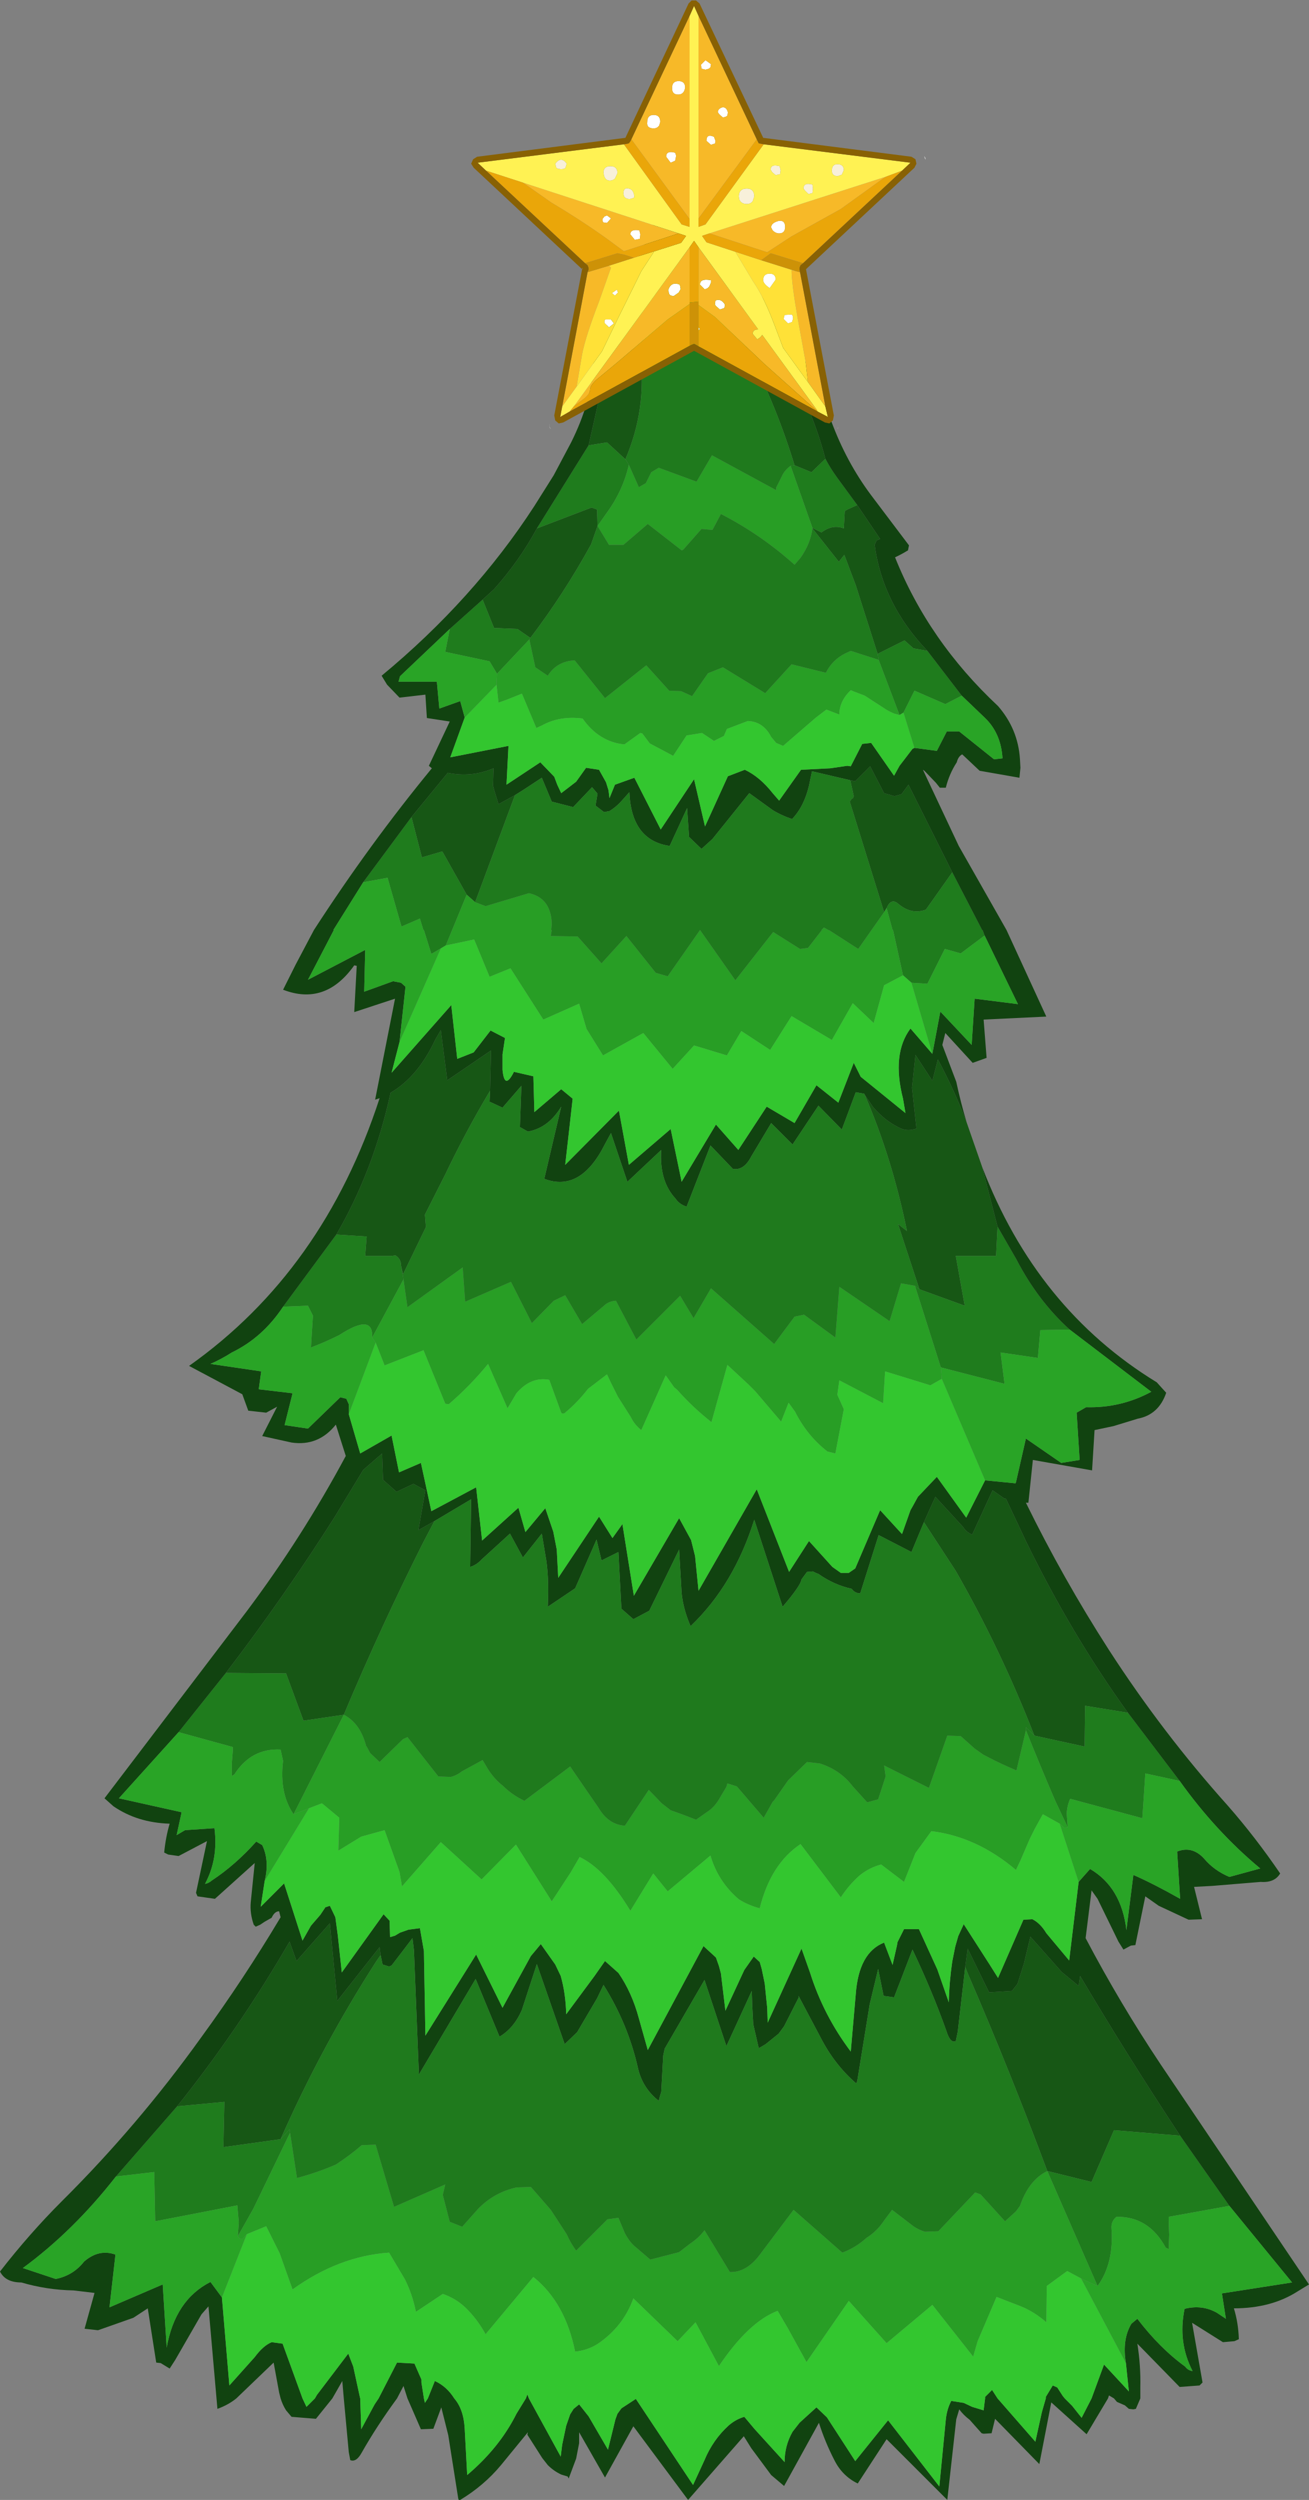 <?xml version="1.0" encoding="UTF-8" standalone="no"?>
<svg xmlns:ffdec="https://www.free-decompiler.com/flash" xmlns:xlink="http://www.w3.org/1999/xlink" ffdec:objectType="shape" height="251.2px" width="131.55px" xmlns="http://www.w3.org/2000/svg">
  <rect width="100%" height="100%" fill="#808080" stroke="none"/>
  <g transform="matrix(1.0, 0.0, 0.0, 1.0, -2.2, 248.15)">
    <path d="M68.3 -223.5 L68.7 -224.5 68.9 -224.35 73.35 -221.5 73.85 -220.25 72.7 -219.9 72.35 -219.95 70.35 -222.0 68.3 -223.5 M79.0 -214.7 L80.45 -212.6 Q83.6 -207.95 85.15 -202.05 L83.75 -200.7 82.05 -201.4 Q80.3 -207.15 77.55 -212.55 L75.95 -215.65 77.05 -215.85 79.0 -214.7 M88.35 -197.4 L90.65 -194.0 90.55 -193.95 90.3 -193.85 90.1 -193.4 Q90.9 -187.45 95.4 -182.75 L94.0 -183.0 93.1 -183.8 90.4 -182.45 88.2 -189.35 87.05 -192.4 86.5 -191.7 83.85 -195.05 83.85 -195.1 84.75 -194.65 Q85.9 -195.5 87.0 -195.05 L87.1 -196.8 87.35 -196.95 88.35 -197.4 M50.7 -187.9 L51.85 -188.95 Q54.4 -191.8 56.15 -195.05 L61.65 -197.15 62.2 -196.95 62.25 -195.3 61.6 -193.45 Q58.85 -188.45 55.5 -184.05 L54.2 -184.95 51.85 -185.05 50.7 -187.9 M61.35 -203.4 L63.45 -212.7 63.95 -213.85 66.35 -213.05 66.55 -212.35 Q67.2 -207.05 65.05 -202.0 L63.2 -203.7 61.35 -203.4 M65.9 -218.15 L66.45 -219.4 67.15 -218.7 66.65 -218.65 65.9 -218.15 M100.9 -130.9 L102.45 -124.9 102.3 -121.95 98.25 -121.95 99.15 -116.95 94.6 -118.6 92.45 -125.15 93.35 -124.45 Q91.85 -131.8 89.1 -138.15 L89.95 -136.9 Q91.2 -135.45 92.75 -134.75 93.45 -134.45 94.3 -134.75 L93.85 -138.85 94.2 -142.15 95.9 -139.55 96.45 -141.7 Q98.1 -138.65 99.35 -135.35 L100.9 -130.9 M36.0 -124.1 Q39.75 -130.55 41.45 -138.35 44.2 -139.95 45.95 -143.7 L46.5 -144.65 47.15 -139.6 51.55 -142.6 51.45 -138.55 Q49.0 -134.45 46.95 -130.15 L44.9 -126.1 45.0 -124.85 42.7 -120.1 42.5 -121.0 Q42.5 -121.65 41.95 -122.0 L41.5 -121.95 38.9 -121.95 39.05 -123.9 36.0 -124.1 M87.65 -169.75 L88.15 -169.65 89.65 -171.15 91.05 -168.45 92.1 -168.15 92.8 -168.35 93.5 -169.3 97.9 -160.5 95.25 -156.75 Q93.8 -156.2 92.45 -157.35 91.75 -157.95 91.3 -156.9 L91.05 -156.5 87.6 -167.6 87.8 -167.9 87.9 -167.9 88.0 -168.15 87.65 -169.75 M43.55 -166.05 L47.2 -170.5 Q49.55 -170.0 51.8 -170.95 L51.75 -169.2 51.9 -168.65 52.3 -167.35 53.95 -168.25 49.95 -157.5 49.1 -158.25 46.65 -162.6 44.6 -162.0 43.55 -166.05 M24.9 -80.05 Q30.75 -87.7 35.85 -95.75 L38.7 -100.45 40.6 -102.1 40.7 -99.45 42.05 -98.25 43.75 -99.05 44.95 -98.4 44.25 -94.4 45.85 -95.3 44.7 -93.1 Q40.5 -84.75 36.75 -75.85 L32.7 -75.25 30.95 -80.0 24.9 -80.05 M95.05 -95.2 L96.2 -97.75 99.0 -94.7 Q99.3 -94.2 99.9 -93.95 L101.95 -98.4 103.1 -97.6 103.3 -97.55 105.3 -93.3 Q109.85 -83.95 115.55 -76.05 L111.25 -76.75 111.2 -72.65 106.15 -73.75 Q102.8 -82.35 98.25 -90.3 L95.05 -95.2 M99.2 -50.5 L99.45 -52.35 101.6 -47.95 103.9 -48.1 104.45 -48.8 105.1 -50.85 105.75 -53.55 108.9 -50.0 110.6 -48.6 110.75 -49.6 Q115.55 -41.5 120.8 -33.55 L114.15 -34.1 111.9 -28.9 107.45 -30.0 Q103.7 -40.05 99.5 -49.75 L99.2 -50.5 M20.0 -36.5 Q26.2 -44.25 31.3 -53.05 L32.0 -51.1 35.35 -54.9 36.1 -47.1 40.35 -52.5 40.45 -51.7 40.0 -51.05 Q34.5 -42.5 30.4 -33.2 L24.65 -32.4 24.75 -36.95 20.0 -36.5" fill="#175715" fill-rule="evenodd" stroke="none"/>
    <path d="M72.7 -219.9 L73.85 -220.25 73.35 -221.5 74.9 -219.75 79.0 -214.7 77.05 -215.85 75.95 -215.65 75.8 -215.4 72.7 -219.9 M85.15 -202.05 Q85.65 -201.1 86.3 -200.2 L88.35 -197.4 87.35 -196.95 87.1 -196.8 87.0 -195.05 Q85.9 -195.5 84.75 -194.65 L83.85 -195.1 81.65 -201.35 82.05 -201.4 83.75 -200.7 85.15 -202.05 M95.4 -182.75 L98.85 -178.25 97.2 -177.4 94.1 -178.75 93.0 -176.55 92.6 -176.3 90.5 -181.85 90.4 -182.45 93.1 -183.8 94.0 -183.0 95.4 -182.75 M47.4 -184.95 L50.7 -187.9 51.85 -185.05 54.2 -184.95 55.5 -184.05 55.4 -183.9 52.15 -180.45 51.4 -181.7 46.95 -182.65 47.4 -184.95 M56.15 -195.05 L61.35 -203.4 63.2 -203.7 65.05 -202.0 65.4 -201.45 Q64.8 -198.85 63.2 -196.65 L62.25 -195.3 62.2 -196.95 61.65 -197.15 56.15 -195.05 M63.95 -213.85 L65.35 -217.0 65.9 -218.15 66.65 -218.65 66.95 -215.0 66.9 -212.75 66.35 -213.05 63.95 -213.85 M102.45 -124.9 L104.35 -121.6 Q106.5 -117.45 109.7 -114.55 L106.75 -114.5 106.5 -111.7 102.75 -112.25 103.15 -109.1 96.75 -110.75 94.15 -118.95 94.6 -118.6 99.15 -116.95 98.25 -121.95 102.3 -121.95 102.45 -124.9 M30.65 -116.85 L36.0 -124.1 39.05 -123.9 38.9 -121.95 41.5 -121.95 41.95 -122.0 Q42.5 -121.65 42.5 -121.0 L42.75 -119.6 39.6 -113.75 Q39.75 -116.25 36.3 -114.0 34.9 -113.3 33.45 -112.75 L33.65 -115.95 33.15 -116.95 30.65 -116.85 M91.3 -156.9 Q91.75 -157.95 92.45 -157.35 93.8 -156.2 95.25 -156.75 L97.9 -160.5 100.9 -154.7 100.95 -154.7 101.15 -154.15 98.75 -152.35 97.15 -152.8 95.4 -149.3 93.8 -149.4 92.95 -150.15 91.95 -154.7 91.9 -154.7 91.3 -156.9 M38.7 -159.5 L43.55 -166.05 44.6 -162.0 46.65 -162.6 49.1 -158.25 47.0 -153.15 46.5 -152.85 45.55 -152.3 44.8 -154.7 44.75 -154.7 44.4 -155.85 42.55 -155.05 41.15 -159.95 38.7 -159.5 M24.9 -80.05 L30.95 -80.0 32.7 -75.25 36.75 -75.85 31.7 -65.85 Q30.25 -68.0 30.65 -71.2 L30.4 -72.35 Q27.45 -72.5 25.75 -69.85 L25.5 -69.7 25.5 -71.0 25.6 -72.25 25.6 -72.6 20.15 -74.1 24.9 -80.05 M115.55 -76.05 L120.75 -69.2 117.3 -69.95 117.0 -65.45 109.75 -67.4 Q109.45 -66.75 109.4 -65.95 L109.5 -64.55 108.25 -67.2 Q106.7 -70.8 105.3 -74.3 L105.3 -74.6 106.15 -73.75 111.2 -72.65 111.25 -76.75 115.55 -76.05 M120.8 -33.55 L125.75 -26.5 119.65 -25.4 119.65 -25.0 119.7 -23.6 119.65 -22.15 119.35 -22.3 Q117.65 -25.45 114.4 -25.4 113.85 -24.95 113.9 -24.25 114.15 -20.7 112.5 -18.45 L107.45 -30.0 111.9 -28.9 114.15 -34.1 120.8 -33.55 M13.85 -29.45 L20.0 -36.5 24.75 -36.95 24.65 -32.4 30.4 -33.2 31.3 -34.2 31.35 -33.85 27.65 -26.2 26.1 -23.45 26.2 -24.85 26.05 -26.55 17.8 -24.95 17.7 -29.9 13.85 -29.45" fill="#1f7c1d" fill-rule="evenodd" stroke="none"/>
    <path d="M72.35 -219.95 L72.7 -219.9 75.8 -215.4 74.95 -214.05 73.25 -214.85 72.35 -212.9 68.75 -214.6 66.9 -212.75 66.95 -215.0 66.65 -218.65 67.15 -218.7 69.95 -218.25 70.3 -220.05 72.35 -219.95 M65.4 -201.45 L66.4 -199.2 67.1 -199.6 67.65 -200.7 68.4 -201.15 72.2 -199.75 73.75 -202.4 80.2 -198.9 80.2 -199.15 80.8 -200.35 Q81.05 -200.9 81.65 -201.35 L83.85 -195.1 83.85 -195.05 Q83.65 -193.5 82.65 -192.1 L82.05 -191.4 Q78.65 -194.45 74.65 -196.5 L73.8 -194.9 72.7 -195.0 70.85 -192.9 70.7 -192.85 67.3 -195.5 64.85 -193.4 63.4 -193.4 62.25 -195.3 63.2 -196.65 Q64.8 -198.85 65.4 -201.45 M55.4 -183.9 L56.0 -181.1 57.25 -180.25 Q58.15 -181.7 59.95 -181.8 L63.0 -178.0 67.15 -181.3 69.45 -178.75 70.65 -178.7 71.75 -178.2 73.35 -180.5 74.85 -181.1 79.1 -178.5 81.75 -181.4 85.2 -180.55 Q85.85 -181.85 87.15 -182.5 L87.7 -182.75 90.5 -181.85 92.6 -176.3 92.05 -176.45 Q91.45 -176.7 90.95 -177.05 L89.1 -178.25 88.05 -178.65 87.7 -178.8 Q86.55 -177.7 86.55 -176.35 L85.25 -176.85 84.2 -176.05 80.9 -173.2 80.2 -173.5 79.7 -174.1 Q78.9 -175.65 77.35 -175.7 L75.25 -174.9 74.95 -174.2 73.95 -173.7 72.75 -174.5 71.2 -174.25 69.85 -172.2 67.5 -173.45 66.75 -174.45 66.55 -174.5 64.95 -173.35 Q62.4 -173.6 60.75 -175.95 58.45 -176.25 56.65 -175.25 L56.1 -175.0 54.65 -178.45 53.15 -177.85 52.3 -177.55 52.1 -179.35 52.15 -180.45 55.4 -183.9 M91.05 -156.5 L91.3 -156.9 91.9 -154.7 91.95 -154.7 92.95 -150.15 91.05 -149.15 90.0 -145.35 87.9 -147.35 85.8 -143.65 81.75 -146.05 79.6 -142.65 76.7 -144.55 75.25 -142.1 71.95 -143.1 69.8 -140.75 66.85 -144.35 62.8 -142.1 61.15 -144.75 60.4 -147.3 56.8 -145.7 53.5 -150.85 51.4 -150.0 49.85 -153.75 47.0 -153.15 49.1 -158.25 49.95 -157.5 51.0 -157.1 55.35 -158.4 Q56.75 -158.1 57.3 -156.95 57.65 -156.2 57.65 -155.25 L57.6 -154.7 57.65 -154.7 57.55 -154.1 60.25 -154.05 62.65 -151.35 65.15 -154.1 68.1 -150.4 69.3 -150.05 72.55 -154.7 76.1 -149.65 79.9 -154.5 82.6 -152.8 83.4 -152.9 84.8 -154.7 84.75 -154.7 85.0 -154.95 85.45 -154.7 85.5 -154.7 88.45 -152.8 91.05 -156.5 M42.75 -119.6 L43.15 -116.8 48.7 -120.8 48.95 -117.35 53.55 -119.35 55.65 -115.2 57.85 -117.45 59.0 -118.0 60.7 -115.1 62.9 -116.95 Q63.35 -117.4 64.1 -117.45 L66.15 -113.55 70.55 -117.95 71.9 -115.7 73.65 -118.7 80.0 -113.1 82.05 -115.85 83.0 -116.05 86.15 -113.75 86.55 -118.85 91.6 -115.4 92.75 -119.2 94.15 -118.95 96.75 -110.75 96.85 -109.6 95.7 -108.95 91.15 -110.35 90.95 -107.15 86.55 -109.45 86.35 -108.0 87.0 -106.55 86.15 -102.1 85.35 -102.3 Q83.3 -103.9 82.1 -106.3 L81.45 -107.2 80.7 -105.3 78.1 -108.35 77.4 -109.05 75.3 -111.0 73.7 -105.25 Q71.85 -106.7 70.25 -108.5 L69.95 -108.75 69.1 -109.95 66.65 -104.45 Q65.95 -105.0 65.6 -105.75 L64.3 -107.8 63.6 -109.2 63.2 -110.05 61.3 -108.6 Q60.25 -107.25 59.05 -106.25 L58.95 -106.15 58.7 -106.1 58.6 -106.2 57.4 -109.5 Q55.55 -109.85 54.1 -108.15 L53.3 -106.8 53.2 -106.65 51.25 -111.1 Q49.45 -108.9 47.3 -107.05 L46.95 -107.1 44.75 -112.5 44.7 -112.45 40.85 -110.95 39.95 -113.25 39.6 -113.75 42.75 -119.6 M36.75 -75.85 Q38.4 -75.0 39.0 -72.7 L39.05 -72.65 39.4 -72.0 40.35 -71.1 40.5 -71.25 42.7 -73.4 43.15 -73.6 46.25 -69.65 47.5 -69.6 Q48.1 -69.75 48.6 -70.15 L50.7 -71.3 51.2 -70.45 Q51.85 -69.4 52.75 -68.7 53.65 -67.8 54.9 -67.2 L59.5 -70.65 60.8 -68.75 62.35 -66.5 Q63.35 -64.8 65.0 -64.7 L67.4 -68.3 68.7 -66.95 69.6 -66.25 Q70.9 -65.8 72.15 -65.3 L73.5 -66.25 Q74.15 -66.75 74.6 -67.6 L75.2 -68.6 75.3 -68.95 76.25 -68.65 78.95 -65.5 79.85 -67.1 80.0 -67.25 81.4 -69.25 83.3 -71.1 84.6 -70.95 Q86.65 -70.3 87.9 -68.65 L89.35 -67.05 90.45 -67.35 91.2 -69.65 91.05 -70.75 95.55 -68.5 97.4 -73.75 98.75 -73.7 100.15 -72.45 101.0 -71.85 Q102.2 -71.2 103.55 -70.6 L104.35 -70.25 105.3 -74.3 Q106.7 -70.8 108.25 -67.2 L109.5 -64.55 109.2 -64.45 108.7 -64.9 107.0 -65.85 106.2 -64.4 105.7 -63.4 104.75 -61.2 104.3 -60.25 Q100.35 -63.6 95.8 -64.15 L94.2 -61.95 93.25 -59.55 93.05 -59.05 90.75 -60.8 Q89.6 -60.5 88.65 -59.75 87.55 -58.8 86.7 -57.5 L82.65 -62.85 Q79.65 -60.85 78.55 -56.4 77.4 -56.7 76.45 -57.3 74.35 -59.1 73.6 -61.7 L69.3 -58.1 67.85 -59.9 65.55 -56.15 Q63.0 -60.35 60.45 -61.55 L59.55 -60.0 57.65 -57.1 54.05 -62.8 50.6 -59.3 46.5 -63.05 42.6 -58.6 42.35 -60.05 40.85 -64.25 38.5 -63.6 36.3 -62.25 36.2 -62.2 36.3 -65.5 34.55 -66.95 33.25 -66.45 31.7 -65.85 36.75 -75.85 M31.35 -33.85 L32.05 -29.3 Q34.1 -29.85 35.95 -30.65 37.4 -31.6 38.55 -32.6 L39.95 -32.65 41.8 -26.4 46.95 -28.65 46.7 -27.6 47.4 -24.9 48.65 -24.4 50.25 -26.2 Q51.85 -27.85 54.1 -28.35 L55.55 -28.4 57.55 -26.1 59.15 -23.65 Q59.55 -22.75 60.1 -22.0 L63.25 -25.15 64.35 -25.3 65.0 -23.75 Q65.5 -22.8 66.15 -22.3 L67.55 -21.1 70.45 -21.85 71.55 -22.7 Q72.45 -23.3 73.0 -24.05 L75.55 -19.85 Q77.25 -19.8 78.6 -21.65 L81.95 -26.1 86.85 -21.8 Q88.2 -22.3 89.3 -23.3 90.35 -23.95 91.1 -25.1 L91.85 -26.1 94.0 -24.45 Q94.5 -24.1 95.15 -23.9 L96.5 -23.95 100.2 -27.85 100.75 -27.65 103.2 -24.95 104.3 -25.95 104.7 -26.5 Q105.6 -29.1 107.45 -30.0 L112.5 -18.45 Q111.7 -18.8 110.85 -19.2 L109.45 -19.95 107.4 -18.45 107.35 -14.8 Q106.15 -15.85 104.8 -16.4 L102.35 -17.35 100.45 -12.9 100.0 -11.35 95.9 -16.55 91.3 -12.7 87.5 -16.95 83.25 -10.8 81.35 -14.25 80.35 -15.95 Q77.45 -14.85 74.45 -10.4 L72.1 -14.8 70.3 -12.9 65.85 -17.2 Q64.85 -14.4 62.3 -12.65 61.3 -12.0 60.0 -11.85 59.0 -16.8 55.8 -19.35 L51.0 -13.6 Q50.15 -15.15 48.95 -16.3 48.0 -17.2 46.7 -17.65 L44.0 -15.85 Q43.65 -17.6 42.9 -19.1 L41.3 -21.8 Q36.25 -21.45 31.6 -18.1 L30.3 -21.75 28.95 -24.45 27.0 -23.65 26.55 -23.15 Q26.25 -23.15 26.1 -23.45 L27.65 -26.2 31.35 -33.85" fill="#289e25" fill-rule="evenodd" stroke="none"/>
    <path d="M73.35 -221.5 L68.9 -224.35 68.7 -224.5 68.3 -223.5 66.45 -219.4 65.9 -218.15 65.35 -217.0 63.95 -213.85 63.45 -212.7 61.35 -203.4 56.15 -195.05 Q54.4 -191.8 51.85 -188.95 L50.7 -187.9 47.4 -184.95 42.4 -180.2 42.25 -179.65 46.1 -179.65 46.35 -176.95 48.45 -177.7 48.9 -176.05 47.45 -172.05 53.3 -173.2 53.1 -169.3 56.5 -171.55 57.9 -170.1 58.2 -169.3 58.6 -168.45 60.1 -169.6 61.1 -171.0 62.4 -170.8 63.1 -169.55 63.35 -168.75 63.45 -167.95 64.0 -169.3 65.95 -170.0 68.6 -164.8 71.95 -169.85 73.05 -165.1 75.35 -170.15 77.05 -170.8 Q78.55 -170.1 79.85 -168.45 L80.5 -167.7 82.7 -170.8 85.65 -170.95 87.35 -171.2 87.7 -171.15 88.85 -173.4 89.75 -173.5 92.05 -170.2 92.6 -171.2 93.1 -171.85 93.9 -172.9 94.1 -173.0 96.35 -172.7 97.35 -174.65 98.6 -174.65 102.1 -171.85 102.95 -171.95 Q102.8 -174.45 101.2 -176.0 L98.85 -178.25 95.4 -182.75 Q90.9 -187.45 90.1 -193.4 L90.3 -193.85 90.55 -193.95 90.65 -194.0 88.35 -197.4 86.3 -200.2 Q85.65 -201.1 85.15 -202.05 83.6 -207.95 80.45 -212.6 L79.0 -214.7 74.9 -219.75 73.35 -221.5 M100.9 -130.9 Q106.35 -116.65 118.45 -109.25 L119.4 -108.2 Q118.65 -106.0 116.55 -105.6 L114.1 -104.85 112.2 -104.45 111.95 -100.4 106.0 -101.45 105.55 -97.15 105.3 -97.15 Q109.05 -89.5 113.65 -82.35 119.05 -74.0 125.6 -66.7 128.4 -63.5 130.85 -59.9 130.3 -58.95 128.9 -59.05 L124.05 -58.65 122.2 -58.55 123.0 -55.3 121.65 -55.25 118.65 -56.65 117.3 -57.6 116.3 -52.7 115.85 -52.65 115.1 -52.25 114.6 -53.05 112.5 -57.35 111.9 -58.2 111.3 -53.4 Q114.75 -46.85 118.85 -40.7 L133.75 -18.6 132.6 -17.9 Q129.95 -16.2 126.2 -16.2 126.65 -14.75 126.7 -13.1 L126.25 -12.9 125.1 -12.8 122.0 -14.75 123.05 -8.75 122.75 -8.45 120.75 -8.3 116.5 -12.65 Q116.85 -10.45 116.8 -8.25 L116.8 -7.15 116.35 -6.1 116.1 -6.05 115.65 -6.1 115.25 -6.45 114.45 -6.8 114.15 -7.15 113.65 -7.45 113.55 -7.15 111.4 -3.55 107.85 -6.75 106.65 -0.55 102.2 -5.1 101.85 -3.65 101.05 -3.6 100.85 -3.65 99.65 -5.0 Q99.05 -5.45 98.6 -6.05 L98.3 -5.05 97.4 3.05 91.3 -3.05 88.4 1.4 Q86.85 0.65 86.05 -0.95 85.1 -2.8 84.5 -4.7 L81.0 1.65 79.7 0.55 77.7 -2.15 76.95 -3.35 71.35 3.05 65.85 -4.35 63.0 0.8 60.4 -3.75 60.4 -2.65 60.1 -1.1 59.35 0.9 59.25 0.7 58.6 0.5 Q57.85 0.15 57.25 -0.45 L56.7 -1.15 55.2 -3.5 55.25 -3.75 52.55 -0.45 Q50.85 1.6 48.45 3.05 L48.3 3.05 48.25 2.9 47.25 -3.45 46.55 -6.25 45.75 -4.1 44.5 -4.05 43.15 -7.15 42.75 -8.4 42.1 -7.15 Q40.05 -4.35 38.55 -1.7 38.0 -0.7 37.4 -0.95 L37.25 -1.75 36.75 -7.15 36.6 -8.9 35.6 -7.15 33.95 -5.1 31.5 -5.3 30.95 -5.95 Q30.6 -6.5 30.4 -7.15 L30.25 -7.75 29.7 -10.75 25.95 -7.15 Q25.15 -6.5 24.05 -6.1 L23.15 -16.4 22.45 -15.6 19.8 -11.0 19.25 -10.15 18.35 -10.7 17.9 -10.75 17.05 -16.2 15.6 -15.25 12.05 -14.0 10.7 -14.15 11.7 -17.75 9.6 -18.0 Q6.9 -18.05 4.35 -18.8 2.75 -18.8 2.2 -19.9 5.15 -23.7 8.4 -26.95 16.05 -34.55 22.4 -43.4 26.7 -49.3 30.4 -55.5 L30.25 -56.1 Q29.8 -56.1 29.5 -55.45 L28.8 -55.05 28.35 -54.75 27.9 -54.55 27.7 -54.75 Q27.3 -55.9 27.4 -57.0 L27.8 -60.95 23.8 -57.35 22.05 -57.6 21.9 -57.95 23.0 -63.15 20.15 -61.65 19.1 -61.8 18.7 -62.0 Q18.85 -63.55 19.25 -64.9 16.0 -65.0 13.6 -66.65 L12.7 -67.45 27.0 -86.25 Q32.55 -93.65 36.95 -101.85 L35.95 -105.0 Q34.2 -102.8 31.5 -103.2 L28.55 -103.85 30.05 -106.8 28.95 -106.2 27.15 -106.4 26.55 -108.05 21.2 -110.9 Q34.7 -120.45 40.35 -137.8 L39.9 -137.65 41.9 -147.8 37.8 -146.45 38.05 -151.1 37.8 -151.15 Q34.9 -147.05 30.65 -148.7 L31.9 -151.2 33.75 -154.7 Q39.35 -163.35 45.6 -170.95 L45.3 -171.2 47.4 -175.65 45.1 -176.0 44.95 -178.35 42.35 -178.05 41.1 -179.35 40.55 -180.25 Q49.8 -187.9 55.9 -197.3 L57.85 -200.4 59.6 -203.7 Q60.6 -205.7 61.2 -207.75 61.85 -210.2 61.85 -212.65 L63.45 -216.05 64.15 -217.55 65.45 -220.3 67.05 -223.85 67.55 -225.0 67.55 -225.05 67.6 -225.05 68.25 -226.55 69.35 -226.0 Q80.9 -219.65 85.75 -205.8 87.25 -201.75 89.7 -198.45 L93.55 -193.35 93.45 -192.85 Q92.8 -192.45 92.15 -192.15 95.5 -183.75 102.5 -177.2 104.5 -174.9 104.7 -171.9 L104.75 -171.0 104.65 -170.0 100.65 -170.7 98.9 -172.35 Q98.5 -172.15 98.35 -171.55 97.6 -170.4 97.25 -169.0 L96.65 -169.0 96.25 -169.5 95.1 -170.7 94.95 -170.8 98.55 -163.15 103.35 -154.7 107.35 -146.0 101.05 -145.7 101.35 -141.85 99.95 -141.35 97.2 -144.35 96.9 -143.15 98.3 -139.45 Q98.75 -137.35 99.35 -135.35 98.1 -138.65 96.45 -141.7 L95.9 -139.55 94.2 -142.15 93.85 -138.85 94.3 -134.75 Q93.45 -134.45 92.75 -134.75 91.2 -135.45 89.95 -136.9 L89.1 -138.15 89.05 -138.25 88.2 -138.4 86.8 -134.65 84.45 -137.05 81.85 -133.15 79.7 -135.3 77.7 -131.95 Q76.95 -130.5 75.85 -130.7 L73.6 -133.05 71.2 -126.9 Q70.45 -127.15 70.1 -127.7 68.45 -129.45 68.65 -132.6 L65.25 -129.4 63.6 -134.3 63.0 -133.2 Q60.55 -128.3 56.9 -129.7 L58.6 -136.95 Q57.3 -134.8 55.25 -134.45 L54.45 -134.9 54.6 -139.05 52.7 -136.85 51.4 -137.45 51.45 -138.55 51.55 -142.6 47.15 -139.6 46.5 -144.65 45.95 -143.7 Q44.2 -139.95 41.45 -138.35 39.75 -130.55 36.0 -124.1 L30.65 -116.85 Q28.6 -113.75 25.5 -112.25 24.4 -111.55 23.35 -111.1 L28.45 -110.35 28.2 -108.55 31.6 -108.15 30.8 -104.95 33.15 -104.6 36.4 -107.75 37.0 -107.6 37.25 -107.05 37.25 -106.65 37.25 -106.05 38.4 -102.1 41.55 -103.9 42.3 -100.2 44.5 -101.15 45.55 -96.3 50.05 -98.7 50.65 -93.35 54.3 -96.65 55.0 -94.2 57.0 -96.6 57.8 -94.25 58.15 -92.45 58.3 -89.6 62.4 -95.75 63.75 -93.6 64.75 -95.0 65.9 -87.8 70.45 -95.6 71.65 -93.4 72.05 -91.8 72.4 -88.3 78.25 -98.5 81.5 -90.2 83.5 -93.3 85.85 -90.7 86.7 -90.1 87.5 -90.1 88.15 -90.55 90.65 -96.4 92.85 -94.0 93.7 -96.4 93.9 -96.75 94.45 -97.75 96.35 -99.75 99.3 -95.65 101.2 -99.4 104.25 -99.1 104.3 -99.2 105.3 -103.6 108.85 -101.15 110.7 -101.45 110.4 -106.2 111.35 -106.75 Q114.85 -106.65 117.9 -108.3 L109.7 -114.55 Q106.5 -117.45 104.35 -121.6 L102.45 -124.9 100.9 -130.9 M97.9 -160.5 L93.5 -169.3 92.8 -168.35 92.1 -168.15 91.05 -168.45 89.65 -171.15 88.15 -169.65 87.65 -169.75 83.8 -170.65 83.5 -169.2 Q83.0 -167.1 81.8 -165.85 80.75 -166.2 79.85 -166.75 L77.5 -168.45 73.8 -163.85 72.7 -162.85 71.45 -164.05 71.25 -166.95 69.5 -163.15 Q65.65 -163.7 65.45 -168.55 L64.6 -167.6 Q64.1 -167.05 63.45 -166.65 L62.9 -166.55 62.05 -167.2 62.25 -168.4 61.7 -169.05 59.8 -167.05 57.65 -167.6 56.65 -170.0 54.9 -168.85 53.95 -168.25 52.3 -167.35 51.9 -168.65 51.75 -169.2 51.8 -170.95 Q49.55 -170.0 47.2 -170.5 L43.55 -166.05 38.7 -159.5 35.7 -154.7 35.75 -154.7 33.15 -149.7 38.9 -152.7 38.8 -148.5 41.7 -149.55 42.5 -149.4 42.95 -149.0 42.35 -143.45 41.55 -140.35 47.55 -147.15 48.15 -141.75 49.8 -142.4 51.5 -144.6 52.95 -143.85 52.7 -142.2 52.7 -141.65 52.7 -140.65 Q52.9 -138.55 53.85 -140.45 L55.8 -140.0 55.9 -136.4 58.6 -138.7 59.75 -137.75 59.0 -131.1 64.4 -136.55 65.4 -131.1 69.6 -134.7 70.7 -129.4 74.15 -135.15 76.4 -132.6 79.25 -136.95 82.05 -135.3 84.25 -139.1 86.45 -137.35 88.0 -141.35 88.7 -139.95 93.2 -136.3 92.95 -137.75 Q91.8 -142.25 93.7 -144.8 L95.9 -142.25 96.7 -146.5 99.85 -143.15 100.15 -147.8 104.5 -147.25 101.15 -154.15 100.95 -154.7 100.9 -154.7 97.9 -160.5 M45.85 -95.3 L44.25 -94.4 44.95 -98.4 43.75 -99.05 42.05 -98.25 40.7 -99.45 40.6 -102.1 38.7 -100.45 35.85 -95.75 Q30.75 -87.7 24.9 -80.05 L20.15 -74.1 14.15 -67.45 20.45 -66.05 19.95 -63.75 20.8 -64.25 23.75 -64.45 Q24.15 -61.35 22.8 -58.85 23.15 -58.9 23.5 -59.2 25.85 -60.75 27.95 -63.1 L28.55 -62.75 Q29.3 -61.2 28.8 -59.15 L28.4 -56.55 30.75 -58.9 32.6 -53.15 33.45 -54.65 34.4 -55.75 34.9 -56.5 35.35 -56.65 35.9 -55.5 36.15 -53.65 36.55 -49.95 40.75 -55.8 41.35 -55.15 41.4 -53.5 41.9 -53.65 42.4 -53.95 43.25 -54.25 44.4 -54.4 44.8 -52.1 44.95 -43.6 50.05 -51.75 52.7 -46.4 55.55 -51.6 56.55 -52.8 58.0 -50.75 58.55 -49.6 Q59.05 -47.85 59.1 -45.75 L61.95 -49.6 63.0 -51.1 64.35 -49.9 Q65.7 -47.95 66.4 -45.35 L67.3 -42.15 72.9 -52.6 74.15 -51.45 74.45 -50.6 74.65 -49.85 75.1 -46.1 77.0 -50.2 77.95 -51.55 78.55 -51.0 78.75 -50.3 79.05 -48.85 79.3 -46.4 79.35 -44.9 82.75 -52.35 83.6 -49.95 Q84.95 -45.65 87.7 -42.0 L88.2 -47.75 Q88.5 -51.95 91.05 -52.95 L91.9 -50.7 92.35 -52.7 92.4 -53.0 93.05 -54.3 94.55 -54.3 96.4 -50.25 97.55 -46.95 Q97.6 -49.0 97.9 -51.05 L98.2 -52.55 98.5 -53.6 99.05 -54.8 101.65 -50.75 102.5 -49.4 105.05 -55.25 105.95 -55.3 Q106.75 -54.9 107.35 -53.9 L109.65 -51.15 110.6 -59.05 111.75 -60.35 Q114.9 -58.5 115.4 -54.2 L116.1 -59.75 Q118.15 -58.85 120.8 -57.35 L120.5 -62.1 Q122.0 -62.7 123.2 -61.4 124.2 -60.2 125.75 -59.55 L128.85 -60.4 Q124.35 -64.15 120.75 -69.2 L115.55 -76.05 Q109.85 -83.95 105.3 -93.3 L103.3 -97.55 103.1 -97.6 101.95 -98.4 99.9 -93.95 Q99.3 -94.2 99.0 -94.7 L96.2 -97.75 95.05 -95.2 93.8 -92.2 90.5 -93.9 88.65 -88.05 Q88.1 -88.05 87.8 -88.5 86.0 -88.9 84.45 -90.0 84.15 -90.1 83.9 -90.25 L83.3 -90.2 82.75 -89.45 Q82.65 -88.8 80.85 -86.7 L78.0 -95.45 Q75.95 -88.9 71.6 -84.75 70.85 -86.5 70.7 -88.1 L70.5 -91.55 70.45 -92.45 67.45 -86.3 65.85 -85.45 64.65 -86.5 64.35 -92.2 62.65 -91.35 62.15 -93.45 60.0 -88.55 57.25 -86.7 Q57.4 -89.9 57.0 -91.95 L56.65 -94.05 54.75 -91.65 53.45 -94.05 50.6 -91.45 Q50.1 -90.9 49.45 -90.7 L49.55 -97.5 45.85 -95.3 M99.2 -50.5 L98.45 -44.0 98.25 -43.05 Q97.7 -42.8 97.3 -44.1 95.9 -48.05 93.9 -52.25 L92.05 -47.45 91.0 -47.6 90.45 -50.3 89.6 -46.75 88.35 -39.05 88.25 -38.8 Q86.05 -40.7 84.65 -43.45 L82.45 -47.6 82.45 -47.4 81.0 -44.55 80.45 -43.8 79.15 -42.75 78.65 -42.45 78.45 -42.35 77.9 -44.75 77.8 -46.6 77.75 -48.1 75.2 -42.55 73.0 -49.2 69.0 -42.3 68.85 -41.6 68.65 -37.95 68.5 -37.45 68.4 -37.05 Q66.75 -38.35 66.3 -40.4 65.3 -44.8 62.85 -48.7 L62.2 -47.35 60.2 -43.95 58.95 -42.75 56.15 -50.8 54.65 -46.2 Q53.85 -44.35 52.4 -43.5 L50.0 -49.3 44.3 -39.7 43.8 -52.2 43.65 -53.4 42.7 -52.15 41.55 -50.65 41.3 -50.55 40.65 -50.75 40.45 -51.7 40.35 -52.5 36.1 -47.1 35.35 -54.9 32.0 -51.1 31.3 -53.05 Q26.2 -44.25 20.0 -36.5 L13.85 -29.45 Q9.6 -24.0 4.5 -20.25 L7.8 -19.15 Q9.55 -19.5 10.65 -20.9 12.15 -22.2 13.8 -21.6 L13.2 -16.3 18.55 -18.6 18.95 -12.25 Q19.8 -17.05 23.35 -18.85 L24.5 -17.3 25.25 -8.45 27.8 -11.3 Q28.65 -12.45 29.5 -12.8 L30.6 -12.65 32.6 -7.15 33.0 -6.3 33.85 -7.15 34.05 -7.5 37.2 -11.65 37.7 -10.35 38.35 -7.35 38.4 -7.15 38.5 -4.05 39.85 -6.55 40.25 -7.15 42.1 -10.75 43.85 -10.65 44.55 -9.05 44.55 -8.75 44.8 -7.15 44.9 -6.7 45.2 -7.15 45.9 -8.9 Q47.1 -8.35 47.85 -7.15 48.8 -6.05 48.9 -4.1 L49.15 0.55 Q52.4 -2.2 54.1 -5.6 L55.05 -7.15 55.2 -7.55 55.35 -7.15 58.55 -1.3 58.7 -2.5 59.1 -4.4 59.5 -5.55 59.85 -6.1 60.4 -6.55 61.35 -5.35 63.3 -2.0 64.05 -5.05 64.25 -5.6 64.65 -6.15 66.1 -7.1 71.85 1.55 73.0 -0.95 Q73.85 -3.0 75.45 -4.45 76.15 -5.05 77.0 -5.3 L78.05 -4.05 81.05 -0.75 Q81.05 -2.4 81.85 -3.8 L82.55 -4.7 84.25 -6.25 85.3 -5.25 88.15 -0.85 91.45 -4.95 96.6 1.7 97.25 -5.0 Q97.35 -6.05 97.8 -6.9 L99.05 -6.7 99.9 -6.3 101.05 -5.95 101.2 -7.15 101.2 -7.3 101.9 -8.0 102.45 -7.15 106.25 -2.8 106.9 -5.75 107.3 -7.15 107.3 -7.3 108.0 -8.45 108.45 -8.25 109.0 -7.4 109.2 -7.15 109.95 -6.4 110.9 -5.2 111.9 -7.15 113.15 -10.55 115.65 -7.85 115.35 -10.7 Q114.95 -13.05 115.9 -14.65 L116.5 -15.15 Q118.75 -12.2 121.3 -10.35 121.6 -9.95 122.05 -9.9 120.55 -12.8 121.25 -16.15 123.0 -16.6 124.5 -15.75 L125.4 -15.15 125.0 -17.7 132.05 -18.8 125.75 -26.5 120.8 -33.55 Q115.55 -41.5 110.75 -49.6 L110.6 -48.6 108.9 -50.0 105.75 -53.55 105.1 -50.85 104.45 -48.8 103.9 -48.1 101.6 -47.95 99.45 -52.35 99.2 -50.5" fill="#114310" fill-rule="evenodd" stroke="none"/>
    <path d="M68.3 -223.5 L70.35 -222.0 72.35 -219.95 70.3 -220.05 69.95 -218.25 67.15 -218.7 66.45 -219.4 68.3 -223.5 M51.45 -138.55 L51.4 -137.45 52.7 -136.85 54.6 -139.05 54.45 -134.9 55.25 -134.45 Q57.3 -134.8 58.6 -136.95 L56.9 -129.7 Q60.55 -128.3 63.0 -133.2 L63.6 -134.3 65.25 -129.4 68.65 -132.6 Q68.45 -129.45 70.1 -127.7 70.45 -127.15 71.2 -126.9 L73.6 -133.05 75.85 -130.7 Q76.95 -130.5 77.7 -131.95 L79.7 -135.3 81.85 -133.15 84.45 -137.05 86.8 -134.65 88.2 -138.4 89.05 -138.25 89.1 -138.15 Q91.85 -131.8 93.35 -124.45 L92.45 -125.15 94.6 -118.6 94.15 -118.95 92.75 -119.2 91.6 -115.4 86.55 -118.85 86.15 -113.75 83.0 -116.05 82.05 -115.85 80.0 -113.1 73.65 -118.7 71.9 -115.7 70.55 -117.95 66.15 -113.55 64.1 -117.45 Q63.35 -117.4 62.9 -116.95 L60.7 -115.1 59.0 -118.0 57.85 -117.45 55.65 -115.2 53.55 -119.35 48.95 -117.35 48.7 -120.8 43.15 -116.8 42.75 -119.6 42.5 -121.0 42.7 -120.1 45.0 -124.85 44.9 -126.1 46.95 -130.15 Q49.0 -134.45 51.45 -138.55 M66.9 -212.75 L68.75 -214.6 72.35 -212.9 73.25 -214.85 74.95 -214.05 75.8 -215.4 75.95 -215.65 77.55 -212.55 Q80.3 -207.15 82.05 -201.4 L81.65 -201.35 Q81.05 -200.9 80.8 -200.35 L80.2 -199.15 80.2 -198.9 73.75 -202.4 72.2 -199.75 68.4 -201.15 67.65 -200.7 67.1 -199.6 66.4 -199.2 65.4 -201.45 65.05 -202.0 Q67.2 -207.05 66.55 -212.35 L66.35 -213.05 66.9 -212.75 M83.85 -195.05 L86.5 -191.7 87.05 -192.4 88.2 -189.35 90.4 -182.45 90.5 -181.85 87.7 -182.75 87.15 -182.5 Q85.85 -181.85 85.2 -180.55 L81.75 -181.4 79.1 -178.5 74.85 -181.1 73.35 -180.5 71.75 -178.2 70.65 -178.7 69.45 -178.75 67.15 -181.3 63.0 -178.0 59.95 -181.8 Q58.15 -181.7 57.25 -180.25 L56.0 -181.1 55.4 -183.9 55.5 -184.05 Q58.85 -188.45 61.6 -193.45 L62.25 -195.3 63.4 -193.4 64.85 -193.4 67.3 -195.5 70.7 -192.85 70.85 -192.9 72.7 -195.0 73.8 -194.9 74.65 -196.5 Q78.65 -194.45 82.05 -191.4 L82.65 -192.1 Q83.65 -193.5 83.85 -195.05 M87.65 -169.75 L88.0 -168.15 87.9 -167.9 87.8 -167.9 87.6 -167.6 91.05 -156.5 88.45 -152.8 85.5 -154.7 85.45 -154.7 85.0 -154.95 84.75 -154.7 84.8 -154.7 83.4 -152.9 82.6 -152.8 79.9 -154.5 76.1 -149.65 72.55 -154.7 69.3 -150.05 68.1 -150.4 65.15 -154.1 62.65 -151.35 60.25 -154.05 57.55 -154.1 57.65 -154.7 57.6 -154.7 57.65 -155.25 Q57.65 -156.2 57.3 -156.95 56.75 -158.1 55.35 -158.4 L51.0 -157.1 49.95 -157.5 53.95 -168.25 54.9 -168.85 56.65 -170.0 57.65 -167.6 59.8 -167.05 61.7 -169.05 62.25 -168.4 62.05 -167.2 62.9 -166.55 63.45 -166.65 Q64.1 -167.05 64.6 -167.6 L65.45 -168.55 Q65.65 -163.7 69.5 -163.15 L71.25 -166.95 71.45 -164.05 72.7 -162.85 73.8 -163.85 77.5 -168.45 79.85 -166.75 Q80.75 -166.2 81.8 -165.85 83.0 -167.1 83.5 -169.2 L83.8 -170.65 87.65 -169.75 M36.75 -75.85 Q40.5 -84.75 44.7 -93.1 L45.85 -95.3 49.55 -97.5 49.45 -90.7 Q50.1 -90.9 50.6 -91.45 L53.45 -94.05 54.75 -91.65 56.65 -94.05 57.0 -91.95 Q57.4 -89.9 57.25 -86.7 L60.0 -88.55 62.15 -93.45 62.65 -91.35 64.35 -92.2 64.65 -86.5 65.85 -85.45 67.45 -86.3 70.45 -92.45 70.5 -91.55 70.7 -88.1 Q70.85 -86.5 71.6 -84.75 75.95 -88.9 78.0 -95.45 L80.85 -86.7 Q82.65 -88.8 82.75 -89.45 L83.3 -90.2 83.9 -90.25 Q84.15 -90.1 84.45 -90.0 86.0 -88.9 87.8 -88.5 88.1 -88.05 88.65 -88.05 L90.5 -93.9 93.8 -92.2 95.05 -95.2 98.25 -90.3 Q102.8 -82.35 106.15 -73.75 L105.3 -74.6 105.3 -74.3 104.35 -70.25 103.55 -70.6 Q102.2 -71.2 101.0 -71.85 L100.15 -72.45 98.75 -73.7 97.4 -73.75 95.55 -68.5 91.05 -70.75 91.2 -69.65 90.45 -67.35 89.35 -67.05 87.9 -68.65 Q86.65 -70.3 84.6 -70.95 L83.3 -71.1 81.4 -69.25 80.0 -67.25 79.85 -67.1 78.95 -65.5 76.25 -68.65 75.3 -68.95 75.2 -68.6 74.6 -67.6 Q74.15 -66.75 73.5 -66.25 L72.15 -65.3 Q70.9 -65.8 69.6 -66.25 L68.7 -66.95 67.4 -68.3 65.0 -64.7 Q63.35 -64.8 62.35 -66.5 L60.8 -68.75 59.5 -70.65 54.9 -67.2 Q53.65 -67.8 52.75 -68.7 51.85 -69.4 51.2 -70.45 L50.7 -71.3 48.6 -70.15 Q48.1 -69.75 47.5 -69.6 L46.25 -69.65 43.15 -73.6 42.7 -73.4 40.5 -71.25 40.35 -71.1 39.4 -72.0 39.05 -72.65 39.0 -72.7 Q38.4 -75.0 36.75 -75.85 M40.45 -51.7 L40.65 -50.75 41.3 -50.55 41.55 -50.65 42.7 -52.15 43.65 -53.4 43.8 -52.2 44.3 -39.7 50.0 -49.3 52.4 -43.5 Q53.85 -44.35 54.65 -46.2 L56.15 -50.8 58.95 -42.75 60.2 -43.95 62.2 -47.35 62.85 -48.7 Q65.3 -44.8 66.3 -40.4 66.75 -38.35 68.4 -37.05 L68.5 -37.45 68.65 -37.95 68.85 -41.6 69.0 -42.3 73.0 -49.2 75.2 -42.55 77.75 -48.1 77.8 -46.6 77.9 -44.75 78.45 -42.35 78.65 -42.45 79.15 -42.75 80.45 -43.8 81.0 -44.55 82.45 -47.4 82.45 -47.6 84.65 -43.45 Q86.05 -40.7 88.25 -38.8 L88.35 -39.05 89.6 -46.75 90.45 -50.3 91.0 -47.6 92.05 -47.45 93.9 -52.25 Q95.9 -48.05 97.3 -44.1 97.7 -42.8 98.25 -43.05 L98.45 -44.0 99.2 -50.5 99.5 -49.75 Q103.7 -40.05 107.45 -30.0 105.6 -29.1 104.7 -26.5 L104.3 -25.95 103.2 -24.95 100.75 -27.65 100.2 -27.85 96.5 -23.95 95.15 -23.9 Q94.5 -24.1 94.0 -24.45 L91.85 -26.1 91.1 -25.1 Q90.35 -23.95 89.3 -23.3 88.2 -22.3 86.85 -21.8 L81.95 -26.1 78.6 -21.65 Q77.25 -19.8 75.55 -19.85 L73.0 -24.05 Q72.45 -23.3 71.55 -22.7 L70.45 -21.85 67.55 -21.1 66.15 -22.3 Q65.5 -22.8 65.0 -23.75 L64.35 -25.3 63.25 -25.15 60.1 -22.0 Q59.55 -22.75 59.15 -23.65 L57.55 -26.1 55.55 -28.4 54.1 -28.35 Q51.85 -27.85 50.25 -26.2 L48.65 -24.4 47.4 -24.9 46.7 -27.6 46.95 -28.65 41.8 -26.4 39.95 -32.65 38.55 -32.6 Q37.4 -31.6 35.95 -30.65 34.1 -29.85 32.05 -29.3 L31.35 -33.85 31.3 -34.2 30.4 -33.2 Q34.5 -42.5 40.0 -51.05 L40.45 -51.7" fill="#1f7a1d" fill-rule="evenodd" stroke="none"/>
    <path d="M94.1 -173.0 L93.9 -172.9 93.1 -171.85 92.6 -171.2 92.05 -170.2 89.75 -173.5 88.85 -173.4 87.7 -171.15 87.35 -171.2 85.65 -170.95 82.7 -170.8 80.5 -167.7 79.85 -168.45 Q78.55 -170.1 77.05 -170.8 L75.35 -170.15 73.05 -165.1 71.95 -169.85 68.6 -164.8 65.95 -170.0 64.0 -169.3 63.45 -167.95 63.35 -168.75 63.1 -169.55 62.4 -170.8 61.1 -171.0 60.1 -169.6 58.6 -168.45 58.2 -169.3 57.9 -170.1 56.5 -171.55 53.1 -169.3 53.3 -173.2 47.45 -172.05 48.9 -176.05 52.1 -179.35 52.3 -177.55 53.15 -177.85 54.65 -178.45 56.1 -175.0 56.65 -175.25 Q58.45 -176.25 60.75 -175.95 62.4 -173.6 64.95 -173.35 L66.55 -174.5 66.75 -174.45 67.5 -173.45 69.85 -172.2 71.2 -174.25 72.75 -174.5 73.95 -173.7 74.95 -174.2 75.25 -174.9 77.35 -175.7 Q78.9 -175.65 79.7 -174.1 L80.2 -173.5 80.9 -173.2 84.2 -176.05 85.25 -176.85 86.55 -176.35 Q86.55 -177.7 87.7 -178.8 L88.05 -178.65 89.1 -178.25 90.95 -177.05 Q91.45 -176.7 92.05 -176.45 L92.6 -176.3 93.0 -176.55 94.1 -173.0 M101.2 -99.4 L99.3 -95.65 96.35 -99.75 94.45 -97.75 93.9 -96.75 93.7 -96.4 92.85 -94.0 90.65 -96.4 88.15 -90.55 87.5 -90.1 86.7 -90.1 85.85 -90.7 83.5 -93.3 81.5 -90.2 78.25 -98.5 72.4 -88.3 72.05 -91.8 71.65 -93.4 70.45 -95.6 65.9 -87.8 64.75 -95.0 63.75 -93.6 62.4 -95.75 58.3 -89.6 58.15 -92.45 57.8 -94.25 57.0 -96.6 55.0 -94.2 54.3 -96.65 50.65 -93.35 50.05 -98.7 45.55 -96.3 44.5 -101.15 42.3 -100.2 41.55 -103.9 38.4 -102.1 37.25 -106.05 39.95 -113.25 40.85 -110.95 44.7 -112.45 44.75 -112.5 46.95 -107.1 47.3 -107.05 Q49.45 -108.9 51.25 -111.1 L53.2 -106.65 53.3 -106.8 54.1 -108.15 Q55.55 -109.85 57.4 -109.5 L58.6 -106.2 58.7 -106.1 58.95 -106.15 59.05 -106.25 Q60.25 -107.25 61.3 -108.6 L63.2 -110.05 63.6 -109.2 64.3 -107.8 65.6 -105.75 Q65.95 -105.0 66.65 -104.45 L69.1 -109.95 69.95 -108.75 70.25 -108.5 Q71.85 -106.7 73.7 -105.25 L75.3 -111.0 77.4 -109.05 78.1 -108.35 80.7 -105.3 81.45 -107.2 82.1 -106.3 Q83.3 -103.9 85.35 -102.3 L86.15 -102.1 87.0 -106.55 86.35 -108.0 86.55 -109.45 90.95 -107.15 91.15 -110.35 95.7 -108.95 96.85 -109.6 101.2 -99.4 M95.9 -142.25 L93.7 -144.8 Q91.8 -142.25 92.95 -137.75 L93.2 -136.3 88.7 -139.95 88.0 -141.35 86.45 -137.35 84.25 -139.1 82.05 -135.3 79.25 -136.95 76.4 -132.6 74.15 -135.15 70.7 -129.4 69.6 -134.7 65.4 -131.1 64.4 -136.55 59.0 -131.1 59.75 -137.75 58.6 -138.7 55.9 -136.4 55.8 -140.0 53.85 -140.45 Q52.9 -138.55 52.7 -140.65 L52.7 -141.65 52.7 -142.2 52.95 -143.85 51.5 -144.6 49.8 -142.4 48.15 -141.75 47.55 -147.15 41.55 -140.35 42.35 -143.45 46.5 -152.85 47.0 -153.15 49.85 -153.75 51.4 -150.0 53.5 -150.85 56.8 -145.7 60.4 -147.3 61.15 -144.75 62.8 -142.1 66.85 -144.35 69.8 -140.75 71.95 -143.1 75.25 -142.1 76.7 -144.55 79.6 -142.65 81.75 -146.05 85.8 -143.65 87.9 -147.35 90.0 -145.35 91.05 -149.15 92.95 -150.15 93.8 -149.4 95.9 -142.25 M110.6 -59.05 L109.65 -51.15 107.35 -53.9 Q106.75 -54.9 105.95 -55.3 L105.05 -55.25 102.5 -49.4 101.65 -50.75 99.05 -54.8 98.5 -53.6 98.2 -52.55 97.9 -51.05 Q97.6 -49.0 97.55 -46.95 L96.4 -50.25 94.55 -54.3 93.05 -54.3 92.4 -53.0 92.35 -52.7 91.9 -50.7 91.05 -52.95 Q88.5 -51.95 88.2 -47.75 L87.7 -42.0 Q84.95 -45.65 83.6 -49.95 L82.75 -52.35 79.35 -44.9 79.3 -46.4 79.05 -48.85 78.75 -50.3 78.55 -51.0 77.95 -51.55 77.0 -50.2 75.1 -46.1 74.65 -49.85 74.45 -50.6 74.15 -51.45 72.9 -52.6 67.3 -42.15 66.4 -45.35 Q65.7 -47.95 64.35 -49.9 L63.0 -51.1 61.95 -49.6 59.1 -45.75 Q59.05 -47.85 58.55 -49.6 L58.0 -50.75 56.55 -52.8 55.55 -51.6 52.7 -46.4 50.05 -51.75 44.95 -43.6 44.8 -52.1 44.4 -54.4 43.25 -54.25 42.4 -53.95 41.9 -53.65 41.4 -53.5 41.35 -55.15 40.75 -55.8 36.55 -49.95 36.15 -53.65 35.9 -55.5 35.35 -56.65 34.9 -56.5 34.4 -55.75 33.45 -54.65 32.6 -53.15 30.75 -58.9 28.4 -56.55 28.8 -59.15 33.25 -66.45 34.55 -66.95 36.3 -65.5 36.2 -62.2 36.3 -62.25 38.5 -63.6 40.85 -64.25 42.35 -60.05 42.6 -58.6 46.5 -63.05 50.6 -59.3 54.05 -62.8 57.65 -57.1 59.55 -60.0 60.45 -61.55 Q63.0 -60.35 65.55 -56.15 L67.85 -59.9 69.3 -58.1 73.6 -61.7 Q74.35 -59.1 76.45 -57.3 77.4 -56.7 78.55 -56.4 79.65 -60.85 82.65 -62.85 L86.7 -57.5 Q87.55 -58.8 88.65 -59.75 89.6 -60.5 90.75 -60.8 L93.05 -59.05 93.25 -59.55 94.2 -61.95 95.8 -64.15 Q100.35 -63.6 104.3 -60.25 L104.75 -61.2 105.7 -63.4 106.2 -64.4 107.0 -65.85 108.7 -64.9 110.6 -59.05 M115.35 -10.7 L115.65 -7.85 113.15 -10.55 111.9 -7.15 110.9 -5.2 109.95 -6.4 109.2 -7.15 109.0 -7.4 108.45 -8.25 108.0 -8.45 107.3 -7.3 107.3 -7.15 106.9 -5.75 106.25 -2.8 102.45 -7.15 101.9 -8.0 101.2 -7.3 101.2 -7.15 101.05 -5.95 99.9 -6.3 99.05 -6.7 97.8 -6.9 Q97.35 -6.05 97.25 -5.0 L96.6 1.7 91.45 -4.95 88.15 -0.85 85.3 -5.25 84.25 -6.25 82.55 -4.7 81.85 -3.8 Q81.05 -2.4 81.05 -0.75 L78.05 -4.05 77.0 -5.3 Q76.15 -5.05 75.45 -4.45 73.85 -3.0 73.0 -0.95 L71.85 1.55 66.1 -7.1 64.65 -6.15 64.25 -5.6 64.05 -5.05 63.3 -2.0 61.35 -5.35 60.4 -6.55 59.85 -6.1 59.5 -5.55 59.1 -4.4 58.7 -2.5 58.55 -1.3 55.35 -7.15 55.2 -7.55 55.05 -7.15 54.1 -5.6 Q52.4 -2.2 49.15 0.55 L48.9 -4.1 Q48.8 -6.05 47.85 -7.15 47.1 -8.35 45.9 -8.9 L45.2 -7.15 44.9 -6.7 44.8 -7.15 44.55 -8.75 44.55 -9.05 43.85 -10.65 42.1 -10.75 40.25 -7.15 39.85 -6.55 38.5 -4.05 38.4 -7.15 38.35 -7.35 37.7 -10.35 37.2 -11.65 34.05 -7.5 33.85 -7.15 33.0 -6.3 32.6 -7.15 30.6 -12.65 29.5 -12.8 Q28.65 -12.45 27.8 -11.3 L25.25 -8.45 24.5 -17.3 27.0 -23.65 28.95 -24.45 30.3 -21.75 31.6 -18.1 Q36.25 -21.45 41.3 -21.8 L42.9 -19.1 Q43.65 -17.6 44.0 -15.85 L46.7 -17.65 Q48.0 -17.2 48.95 -16.3 50.15 -15.15 51.0 -13.6 L55.8 -19.35 Q59.0 -16.8 60.0 -11.85 61.3 -12.0 62.3 -12.65 64.85 -14.4 65.85 -17.2 L70.3 -12.9 72.1 -14.8 74.45 -10.4 Q77.45 -14.85 80.35 -15.95 L81.35 -14.25 83.25 -10.8 87.5 -16.95 91.3 -12.7 95.9 -16.55 100.0 -11.35 100.45 -12.9 102.35 -17.35 104.8 -16.4 Q106.15 -15.85 107.35 -14.8 L107.4 -18.45 109.45 -19.95 110.85 -19.2 115.35 -10.7" fill="#33c62f" fill-rule="evenodd" stroke="none"/>
    <path d="M98.85 -178.25 L101.2 -176.0 Q102.8 -174.45 102.95 -171.95 L102.1 -171.85 98.6 -174.65 97.35 -174.65 96.35 -172.7 94.1 -173.0 93.0 -176.55 94.1 -178.75 97.2 -177.4 98.85 -178.25 M48.9 -176.05 L48.45 -177.7 46.35 -176.95 46.1 -179.65 42.25 -179.65 42.4 -180.2 47.4 -184.95 46.95 -182.65 51.4 -181.7 52.15 -180.45 52.1 -179.35 48.9 -176.05 M109.7 -114.55 L117.9 -108.3 Q114.85 -106.65 111.35 -106.75 L110.4 -106.2 110.7 -101.45 108.85 -101.15 105.3 -103.6 104.3 -99.2 104.25 -99.1 101.2 -99.4 96.85 -109.6 96.75 -110.75 103.15 -109.1 102.75 -112.25 106.5 -111.7 106.75 -114.5 109.7 -114.55 M37.25 -106.05 L37.25 -106.65 37.25 -107.05 37.0 -107.6 36.4 -107.75 33.15 -104.6 30.8 -104.95 31.6 -108.15 28.2 -108.55 28.45 -110.35 23.35 -111.1 Q24.4 -111.55 25.5 -112.25 28.6 -113.75 30.65 -116.85 L33.15 -116.95 33.65 -115.95 33.45 -112.75 Q34.9 -113.3 36.3 -114.0 39.75 -116.25 39.6 -113.75 L39.95 -113.25 37.25 -106.05 M101.15 -154.15 L104.5 -147.25 100.15 -147.8 99.85 -143.15 96.7 -146.5 95.9 -142.25 93.8 -149.4 95.4 -149.3 97.15 -152.8 98.75 -152.35 101.15 -154.15 M42.35 -143.45 L42.95 -149.0 42.5 -149.4 41.7 -149.55 38.8 -148.5 38.9 -152.7 33.15 -149.7 35.75 -154.7 35.7 -154.7 38.7 -159.5 41.15 -159.95 42.55 -155.05 44.4 -155.85 44.75 -154.7 44.8 -154.7 45.55 -152.3 46.5 -152.85 42.35 -143.45 M120.75 -69.2 Q124.35 -64.15 128.85 -60.4 L125.75 -59.55 Q124.2 -60.2 123.2 -61.4 122.0 -62.7 120.5 -62.1 L120.8 -57.35 Q118.15 -58.85 116.1 -59.75 L115.4 -54.2 Q114.9 -58.5 111.75 -60.35 L110.6 -59.05 108.7 -64.9 109.2 -64.45 109.5 -64.55 109.4 -65.95 Q109.45 -66.75 109.75 -67.4 L117.0 -65.45 117.3 -69.95 120.75 -69.2 M28.8 -59.15 Q29.3 -61.2 28.55 -62.75 L27.95 -63.1 Q25.85 -60.75 23.5 -59.2 23.15 -58.9 22.8 -58.85 24.15 -61.35 23.75 -64.45 L20.8 -64.25 19.95 -63.75 20.45 -66.05 14.15 -67.45 20.15 -74.1 25.6 -72.6 25.6 -72.25 25.5 -71.0 25.5 -69.7 25.75 -69.85 Q27.45 -72.5 30.4 -72.35 L30.65 -71.2 Q30.25 -68.0 31.7 -65.85 L33.25 -66.45 28.8 -59.15 M125.75 -26.5 L132.05 -18.8 125.0 -17.7 125.4 -15.15 124.5 -15.75 Q123.0 -16.6 121.25 -16.15 120.55 -12.8 122.05 -9.9 121.6 -9.95 121.3 -10.35 118.75 -12.2 116.5 -15.15 L115.9 -14.65 Q114.95 -13.05 115.35 -10.7 L110.85 -19.2 Q111.7 -18.8 112.5 -18.45 114.15 -20.7 113.9 -24.25 113.85 -24.95 114.4 -25.4 117.65 -25.45 119.35 -22.3 L119.65 -22.15 119.7 -23.6 119.65 -25.0 119.65 -25.4 125.75 -26.5 M24.5 -17.3 L23.35 -18.85 Q19.8 -17.05 18.95 -12.25 L18.55 -18.6 13.2 -16.3 13.8 -21.6 Q12.15 -22.2 10.65 -20.9 9.55 -19.5 7.8 -19.15 L4.5 -20.25 Q9.6 -24.0 13.85 -29.45 L17.7 -29.9 17.8 -24.95 26.05 -26.55 26.2 -24.85 26.1 -23.45 Q26.25 -23.15 26.55 -23.15 L27.0 -23.65 24.5 -17.3" fill="#29a426" fill-rule="evenodd" stroke="none"/>
    <path d="M62.85 -230.8 Q62.85 -231.45 63.55 -231.45 64.25 -231.45 64.25 -230.75 L64.0 -230.2 Q63.75 -230.0 63.5 -230.0 63.05 -230.0 62.9 -230.5 L62.85 -230.8 M64.9 -228.45 L64.85 -228.7 Q64.85 -229.35 65.4 -229.2 65.9 -229.1 65.95 -228.35 L65.85 -228.25 65.5 -228.15 Q65.05 -228.15 64.9 -228.45 M79.65 -231.1 Q79.65 -231.7 80.55 -231.45 L80.65 -231.05 80.6 -230.65 80.15 -230.55 79.8 -230.85 79.65 -231.1 M77.25 -227.65 Q76.7 -227.65 76.5 -228.1 L76.45 -228.4 Q76.45 -229.2 77.25 -229.2 78.0 -229.2 78.0 -228.4 L77.85 -227.95 Q77.65 -227.65 77.25 -227.65 M58.0 -231.7 Q58.6 -232.5 59.15 -231.7 L59.05 -231.35 Q59.0 -231.15 58.55 -231.15 L58.25 -231.2 58.1 -231.3 58.0 -231.7 M87.0 -231.05 L86.8 -230.6 86.4 -230.45 Q85.8 -230.45 85.8 -231.0 85.8 -231.65 86.35 -231.65 87.0 -231.65 87.0 -231.05 M82.95 -229.2 Q82.95 -229.85 83.85 -229.6 L83.9 -229.2 83.85 -228.75 83.45 -228.65 83.1 -229.0 82.95 -229.2" fill="#f8f0da" fill-rule="evenodd" stroke="none"/>
    <path d="M73.1 -242.1 L73.65 -241.7 73.6 -241.4 73.45 -241.25 73.1 -241.15 72.7 -241.25 72.65 -241.65 73.1 -242.1 M74.35 -236.9 Q74.35 -237.2 74.75 -237.35 75.2 -237.45 75.35 -236.85 L75.3 -236.55 Q75.2 -236.4 74.85 -236.35 74.35 -236.75 74.35 -236.9 M67.9 -235.25 Q67.15 -235.25 67.25 -235.9 67.25 -236.6 67.9 -236.6 68.55 -236.6 68.55 -235.9 L68.45 -235.55 Q68.25 -235.25 67.9 -235.25 M69.75 -239.35 Q69.75 -240.0 70.4 -240.0 71.05 -240.0 71.05 -239.35 70.95 -238.65 70.35 -238.65 69.7 -238.65 69.75 -239.35 M70.05 -232.8 L70.15 -232.5 70.05 -232.0 69.6 -231.8 69.15 -232.4 Q69.15 -233.05 70.05 -232.8 M62.95 -226.4 L63.2 -226.5 63.6 -226.2 63.2 -225.75 62.85 -225.8 Q62.75 -225.85 62.75 -226.15 L62.95 -226.4 M66.0 -224.05 L65.55 -224.6 Q65.55 -225.15 66.45 -225.0 L66.55 -224.6 66.5 -224.15 66.0 -224.05 M73.65 -233.6 L73.2 -234.0 Q73.2 -234.75 73.95 -234.4 L74.1 -234.0 74.05 -233.7 73.95 -233.7 73.65 -233.6 M80.45 -225.95 Q81.1 -226.05 81.1 -225.35 81.1 -224.7 80.5 -224.7 80.15 -224.7 79.85 -225.0 L79.7 -225.3 Q79.7 -225.75 80.45 -225.95 M57.4 -205.25 L57.45 -205.5 57.45 -205.45 Q57.35 -205.25 57.5 -205.15 L57.55 -205.05 57.4 -205.25 M80.15 -220.05 L79.55 -219.2 Q78.9 -219.65 78.9 -220.0 78.9 -220.65 79.55 -220.65 80.15 -220.65 80.15 -220.05 M73.65 -219.75 L73.5 -219.4 Q73.3 -219.1 73.0 -219.1 L72.55 -219.55 Q72.55 -220.2 73.6 -220.0 L73.65 -220.0 73.65 -219.75 M74.55 -217.05 L74.15 -217.4 74.05 -217.55 74.1 -217.95 Q74.65 -218.2 75.05 -217.55 L75.0 -217.2 74.55 -217.05 M70.55 -219.4 L70.6 -219.1 70.4 -218.75 69.9 -218.4 69.6 -218.45 69.45 -218.6 69.35 -219.0 Q69.65 -219.9 70.5 -219.55 L70.55 -219.4 M63.7 -218.7 L64.2 -219.05 64.3 -218.75 64.0 -218.45 63.7 -218.7 M63.9 -215.65 L63.4 -215.25 62.95 -215.7 62.95 -215.95 63.05 -216.05 63.6 -216.05 63.9 -215.65 M95.1 -232.4 L95.1 -232.45 95.2 -232.25 95.2 -232.1 95.1 -232.4 M81.85 -216.45 L81.9 -216.15 81.8 -215.8 81.4 -215.65 80.95 -216.1 81.05 -216.5 81.75 -216.55 81.85 -216.45 M86.45 -205.2 L86.35 -205.05 86.4 -205.15 86.45 -205.2" fill="#ffffff" fill-rule="evenodd" stroke="none"/>
    <path d="M72.4 -215.25 L72.55 -215.1 72.4 -214.95 72.4 -215.25" fill="#f0e6d0" fill-rule="evenodd" stroke="none"/>
    <path d="M70.05 -232.8 Q69.15 -233.05 69.15 -232.4 L69.6 -231.8 70.05 -232.0 70.15 -232.5 70.05 -232.8 M69.75 -239.35 Q69.7 -238.65 70.35 -238.65 70.95 -238.65 71.05 -239.35 71.05 -240.0 70.4 -240.0 69.75 -240.0 69.75 -239.35 M67.9 -235.25 Q68.25 -235.25 68.45 -235.55 L68.55 -235.9 Q68.55 -236.6 67.9 -236.6 67.25 -236.6 67.25 -235.9 67.15 -235.25 67.9 -235.25 M74.35 -236.9 Q74.35 -236.75 74.85 -236.35 75.2 -236.4 75.3 -236.55 L75.35 -236.85 Q75.2 -237.45 74.75 -237.35 74.35 -237.2 74.35 -236.9 M73.1 -242.1 L72.65 -241.65 72.7 -241.25 73.1 -241.15 73.45 -241.25 73.6 -241.4 73.65 -241.7 73.1 -242.1 M65.65 -234.15 L71.5 -246.55 71.5 -226.15 65.65 -234.15 M72.4 -246.55 L78.25 -234.15 72.4 -226.2 72.4 -246.55 M82.6 -220.8 L85.15 -207.3 83.4 -209.75 83.15 -211.85 82.35 -216.25 Q81.75 -219.7 81.75 -221.0 L82.2 -220.9 82.6 -220.8 M58.7 -207.3 L61.25 -220.8 63.4 -221.45 63.6 -221.25 62.4 -217.85 Q61.05 -214.35 60.7 -212.55 L60.15 -209.3 58.7 -207.3 M62.95 -226.4 L62.75 -226.15 Q62.75 -225.85 62.85 -225.8 L63.2 -225.75 63.6 -226.2 63.2 -226.5 62.95 -226.4 M70.4 -224.7 L64.9 -222.9 63.2 -224.15 Q60.7 -225.95 57.6 -227.8 L54.75 -229.8 70.4 -224.7 M66.0 -224.05 L66.5 -224.15 66.55 -224.6 66.45 -225.0 Q65.55 -225.15 65.55 -224.6 L66.0 -224.05 M73.65 -233.6 L73.95 -233.7 74.05 -233.7 74.1 -234.0 73.95 -234.4 Q73.2 -234.75 73.2 -234.0 L73.65 -233.6 M72.4 -223.3 L78.4 -215.05 Q77.85 -215.05 77.85 -214.6 L78.3 -214.05 78.6 -214.25 78.8 -214.5 84.3 -206.95 84.2 -206.95 79.05 -211.55 74.05 -216.3 72.4 -217.5 72.4 -217.85 72.4 -223.3 M73.5 -224.7 L91.25 -230.4 91.0 -230.25 86.7 -227.15 81.75 -224.4 79.3 -222.8 73.5 -224.7 M80.45 -225.95 Q79.7 -225.75 79.7 -225.3 L79.85 -225.0 Q80.15 -224.7 80.5 -224.7 81.1 -224.7 81.1 -225.35 81.1 -226.05 80.45 -225.95 M59.9 -207.35 L71.5 -223.3 71.5 -217.75 71.5 -217.6 69.3 -216.05 64.2 -211.7 62.15 -210.0 Q61.5 -209.4 61.5 -209.0 61.5 -208.6 60.9 -208.1 L59.9 -207.35 M73.65 -219.75 L73.65 -220.0 73.6 -220.0 Q72.55 -220.2 72.55 -219.55 L73.0 -219.1 Q73.3 -219.1 73.5 -219.4 L73.65 -219.75 M74.55 -217.05 L75.0 -217.2 75.05 -217.55 Q74.65 -218.2 74.1 -217.95 L74.05 -217.55 74.15 -217.4 74.55 -217.05 M70.55 -219.4 L70.5 -219.55 Q69.65 -219.9 69.35 -219.0 L69.45 -218.6 69.6 -218.45 69.9 -218.4 70.4 -218.75 70.6 -219.1 70.55 -219.4" fill="#f7b928" fill-rule="evenodd" stroke="none"/>
    <path d="M71.5 -246.55 L71.95 -247.55 72.4 -246.55 72.4 -226.2 72.4 -225.35 73.1 -225.6 78.95 -233.65 93.7 -231.8 92.85 -231.0 91.25 -230.4 73.5 -224.7 72.75 -224.45 73.2 -223.8 76.1 -222.85 77.9 -219.85 Q79.0 -218.25 80.05 -215.45 L80.9 -213.2 83.4 -209.75 85.15 -207.3 85.4 -206.25 84.45 -206.75 84.3 -206.85 84.3 -206.95 78.8 -214.5 78.6 -214.25 78.3 -214.05 77.85 -214.6 Q77.85 -215.05 78.4 -215.05 L72.4 -223.3 71.95 -223.95 71.5 -223.3 59.9 -207.35 59.45 -206.8 58.5 -206.25 58.7 -207.3 60.15 -209.3 62.7 -212.85 64.25 -216.05 66.65 -220.9 67.95 -222.9 68.0 -222.9 70.65 -223.75 71.15 -224.45 70.4 -224.7 54.75 -229.8 51.05 -231.0 50.2 -231.8 64.9 -233.65 70.7 -225.6 71.5 -225.35 71.5 -226.15 71.5 -246.55 M64.9 -228.45 Q65.05 -228.15 65.5 -228.15 L65.85 -228.25 65.95 -228.35 Q65.9 -229.1 65.4 -229.2 64.85 -229.35 64.85 -228.7 L64.9 -228.45 M62.85 -230.8 L62.9 -230.5 Q63.05 -230.0 63.5 -230.0 63.75 -230.0 64.0 -230.2 L64.25 -230.75 Q64.25 -231.45 63.55 -231.45 62.85 -231.45 62.85 -230.8 M79.65 -231.1 L79.8 -230.85 80.15 -230.55 80.6 -230.65 80.65 -231.05 80.55 -231.45 Q79.65 -231.7 79.65 -231.1 M77.25 -227.65 Q77.65 -227.65 77.85 -227.95 L78.0 -228.4 Q78.0 -229.2 77.25 -229.2 76.45 -229.2 76.45 -228.4 L76.5 -228.1 Q76.7 -227.65 77.25 -227.65 M58.0 -231.7 L58.1 -231.3 58.25 -231.2 58.55 -231.15 Q59.0 -231.15 59.05 -231.35 L59.15 -231.7 Q58.6 -232.5 58.0 -231.7 M82.95 -229.2 L83.1 -229.0 83.45 -228.65 83.85 -228.75 83.9 -229.2 83.85 -229.6 Q82.95 -229.85 82.95 -229.2 M87.0 -231.05 Q87.0 -231.65 86.35 -231.65 85.8 -231.65 85.8 -231.0 85.8 -230.45 86.4 -230.45 L86.8 -230.6 87.0 -231.05" fill="#fff253" fill-rule="evenodd" stroke="none"/>
    <path d="M67.95 -222.9 L66.65 -220.9 64.25 -216.05 62.7 -212.85 60.15 -209.3 60.7 -212.55 Q61.05 -214.35 62.4 -217.85 L63.6 -221.25 63.4 -221.45 65.9 -222.25 67.95 -222.9 M78.7 -222.0 L82.2 -220.9 81.75 -221.0 Q81.75 -219.7 82.35 -216.25 L83.15 -211.85 83.4 -209.75 80.9 -213.2 80.05 -215.45 Q79.0 -218.25 77.9 -219.85 L76.1 -222.85 78.7 -222.0 M80.15 -220.05 Q80.15 -220.65 79.55 -220.65 78.9 -220.65 78.9 -220.0 78.9 -219.65 79.55 -219.2 L80.15 -220.05 M63.7 -218.7 L64.0 -218.45 64.3 -218.75 64.2 -219.05 63.7 -218.7 M63.9 -215.65 L63.6 -216.05 63.05 -216.05 62.95 -215.95 62.95 -215.7 63.4 -215.25 63.9 -215.65 M81.85 -216.45 L81.75 -216.55 81.05 -216.5 80.95 -216.1 81.4 -215.65 81.8 -215.8 81.9 -216.15 81.85 -216.45" fill="#ffe137" fill-rule="evenodd" stroke="none"/>
    <path d="M64.9 -233.65 L65.2 -233.7 65.4 -233.75 65.55 -233.95 65.65 -234.15 71.5 -226.15 71.5 -225.35 70.7 -225.6 64.9 -233.65 M78.25 -234.15 L78.35 -233.95 78.45 -233.75 78.7 -233.7 78.95 -233.65 73.1 -225.6 72.4 -225.35 72.4 -226.2 78.25 -234.15 M92.85 -231.0 L82.9 -221.7 79.65 -222.7 78.7 -222.0 76.1 -222.85 73.2 -223.8 72.75 -224.45 73.5 -224.7 79.3 -222.8 81.75 -224.4 86.7 -227.15 91.0 -230.25 91.25 -230.4 92.85 -231.0 M84.45 -206.75 L72.4 -213.35 72.4 -214.95 72.55 -215.1 72.4 -215.25 72.4 -217.5 74.05 -216.3 79.05 -211.55 84.2 -206.95 84.3 -206.95 84.3 -206.85 84.45 -206.75 M71.5 -213.4 L59.45 -206.8 59.9 -207.35 60.9 -208.1 Q61.5 -208.6 61.5 -209.0 61.5 -209.4 62.15 -210.0 L64.2 -211.7 69.3 -216.05 71.5 -217.6 71.5 -213.4 M61.0 -221.7 L51.05 -231.0 54.75 -229.8 57.6 -227.8 Q60.7 -225.95 63.2 -224.15 L64.9 -222.9 70.4 -224.7 71.15 -224.45 70.65 -223.75 68.0 -222.9 67.95 -222.9 65.9 -222.25 64.95 -222.55 64.25 -222.7 61.0 -221.7 M71.5 -223.3 L71.95 -223.95 72.4 -223.3 72.4 -217.85 71.5 -217.75 71.5 -223.3" fill="#eaa609" fill-rule="evenodd" stroke="none"/>
    <path d="M82.9 -221.7 L82.65 -221.5 82.55 -221.25 82.55 -221.05 82.6 -220.8 82.2 -220.9 78.7 -222.0 79.65 -222.7 82.9 -221.7 M72.4 -213.35 L72.15 -213.5 71.95 -213.6 71.7 -213.5 71.5 -213.4 71.5 -217.6 71.5 -217.75 72.4 -217.85 72.4 -217.5 72.4 -215.25 72.4 -214.95 72.4 -213.35 M61.25 -220.8 L61.35 -221.05 61.35 -221.25 61.25 -221.5 61.0 -221.7 64.25 -222.7 64.95 -222.55 65.9 -222.25 63.4 -221.45 61.25 -220.8" fill="#cd9207" fill-rule="evenodd" stroke="none"/>
    <path d="M60.7 -221.1 L60.75 -221.2 60.7 -221.25 60.7 -221.1 49.8 -231.3 49.55 -231.7 49.75 -232.15 50.15 -232.4 65.05 -234.3 71.4 -247.8 71.7 -248.1 72.15 -248.1 72.5 -247.8 78.9 -234.3 93.8 -232.4 94.2 -232.15 94.3 -231.7 94.1 -231.3 83.2 -221.1 86.0 -206.4 85.9 -205.9 85.55 -205.6 85.1 -205.7 71.95 -212.9 58.8 -205.7 58.35 -205.6 58.0 -205.9 57.9 -206.4 60.7 -221.1 M65.65 -234.15 L65.55 -233.95 65.4 -233.75 65.2 -233.7 64.9 -233.65 50.2 -231.8 51.05 -231.0 61.0 -221.7 61.25 -221.5 61.35 -221.25 61.35 -221.05 61.25 -220.8 58.7 -207.3 58.5 -206.25 59.45 -206.8 71.5 -213.4 71.7 -213.5 71.95 -213.6 72.15 -213.5 72.4 -213.35 84.45 -206.75 85.4 -206.25 85.15 -207.3 82.6 -220.8 82.55 -221.05 82.55 -221.25 82.65 -221.5 82.9 -221.7 92.85 -231.0 93.7 -231.8 78.95 -233.65 78.7 -233.7 78.45 -233.75 78.35 -233.95 78.25 -234.15 72.4 -246.55 71.95 -247.55 71.5 -246.55 65.65 -234.15 M60.8 -221.1 L60.75 -221.15 60.75 -221.1 60.8 -221.1" fill="#886104" fill-rule="evenodd" stroke="none"/>
  </g>
</svg>
